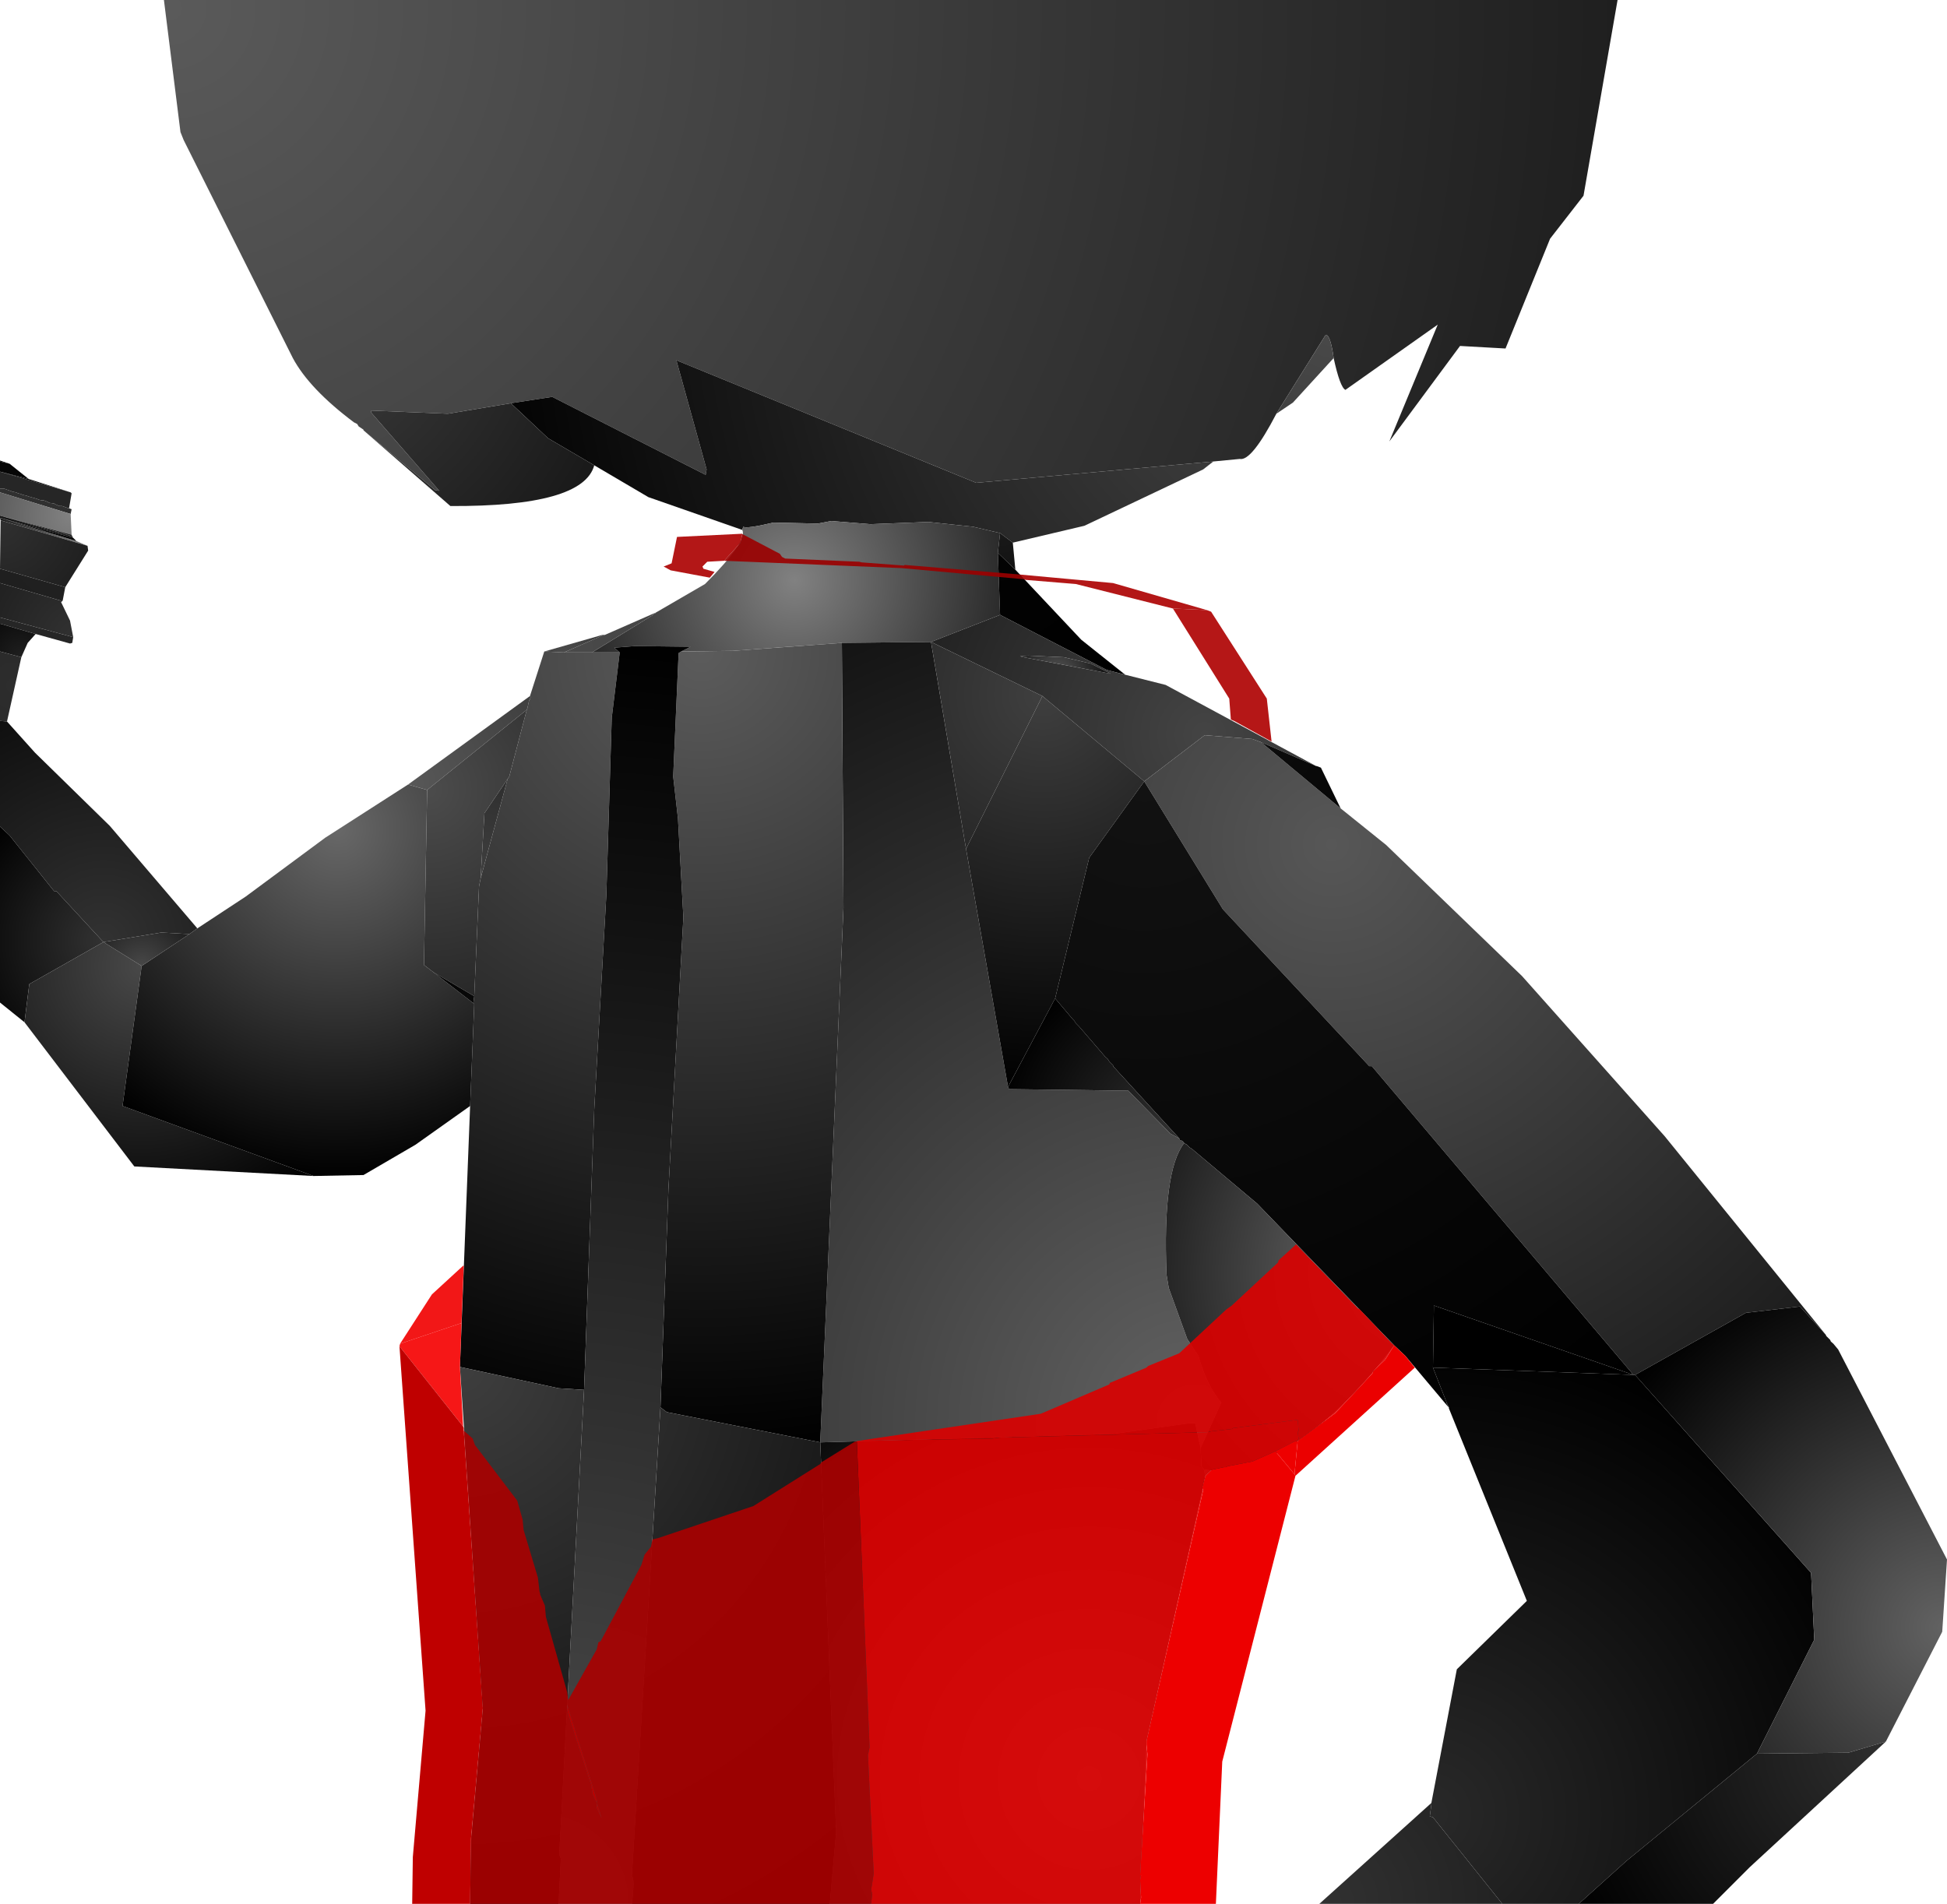 <?xml version="1.0" encoding="UTF-8" standalone="no"?>
<svg xmlns:xlink="http://www.w3.org/1999/xlink" height="299.1px" width="305.85px" xmlns="http://www.w3.org/2000/svg">
  <g transform="matrix(1.0, 0.0, 0.0, 1.0, 400.0, 300.0)">
    <path d="M-342.9 -232.4 L-342.9 -232.5 -343.65 -233.0 -343.9 -233.4 -344.4 -233.65 Q-351.4 -238.9 -354.0 -243.75 L-371.15 -278.0 -371.65 -279.25 -374.25 -300.0 -145.9 -300.0 -151.25 -269.25 -156.5 -262.5 -163.5 -245.25 -170.65 -245.65 -181.75 -230.65 -174.15 -249.0 -188.65 -238.75 Q-189.5 -239.15 -190.5 -243.75 -191.0 -247.4 -191.75 -247.4 L-199.5 -235.0 Q-203.4 -227.5 -205.25 -227.9 L-209.4 -227.5 -246.65 -224.15 -293.75 -243.4 -289.0 -226.25 -289.15 -225.4 -313.25 -237.65 -319.75 -236.65 -329.65 -235.0 -341.65 -235.5 -341.75 -235.25 -331.0 -222.9 -331.65 -223.0 -342.9 -232.4" fill="url(#gradient0)" fill-rule="evenodd" stroke="none"/>
    <path d="M-190.5 -243.75 L-196.9 -236.75 -199.5 -235.0 -191.75 -247.4 Q-191.0 -247.4 -190.5 -243.75 M-209.4 -227.5 L-211.0 -226.25 -229.65 -217.4 -240.9 -214.75 -242.9 -216.25 -247.15 -217.25 -254.15 -218.0 -263.25 -217.65 -269.4 -218.15 -271.5 -217.75 -278.5 -217.9 Q-282.75 -216.9 -283.25 -217.25 L-283.4 -216.75 -298.15 -221.9 -306.65 -226.9 -313.9 -231.15 -319.75 -236.65 -313.25 -237.65 -289.15 -225.4 -289.0 -226.25 -293.75 -243.4 -246.65 -224.15 -209.4 -227.5" fill="url(#gradient1)" fill-rule="evenodd" stroke="none"/>
    <path d="M-306.65 -226.9 Q-308.4 -220.4 -329.25 -220.5 L-342.9 -232.4 -331.65 -223.0 -331.0 -222.9 -341.75 -235.25 -341.65 -235.5 -329.65 -235.0 -319.75 -236.65 -313.9 -231.15 -306.65 -226.9" fill="url(#gradient2)" fill-rule="evenodd" stroke="none"/>
    <path d="M-400.0 -227.5 L-400.0 -227.65 -398.5 -227.15 -400.0 -227.5" fill="url(#gradient3)" fill-rule="evenodd" stroke="none"/>
    <path d="M-400.0 -225.9 L-400.0 -227.5 -398.5 -227.15 -395.5 -224.75 -400.0 -225.9" fill="url(#gradient4)" fill-rule="evenodd" stroke="none"/>
    <path d="M-400.0 -223.25 L-400.0 -225.9 -388.9 -222.65 -388.75 -222.5 -389.15 -220.15 -389.25 -220.15 -390.25 -220.5 -390.65 -220.5 -391.25 -220.75 -391.5 -220.9 -392.25 -221.0 -392.5 -221.15 -393.15 -221.4 -393.5 -221.4 -393.9 -221.5 -394.25 -221.65 -395.5 -222.0 -395.9 -222.15 -396.4 -222.25 -396.75 -222.4 -397.15 -222.5 -397.5 -222.65 -398.0 -222.75 -399.4 -223.25 -400.0 -223.25" fill="url(#gradient5)" fill-rule="evenodd" stroke="none"/>
    <path d="M-400.0 -222.65 L-400.0 -223.25 -399.4 -223.25 -398.0 -222.75 -397.5 -222.65 -397.15 -222.5 -396.75 -222.4 -396.4 -222.25 -395.9 -222.15 -395.5 -222.0 -394.25 -221.65 -393.9 -221.5 -393.5 -221.4 -393.15 -221.4 -392.5 -221.15 -392.25 -221.0 -391.5 -220.9 -391.25 -220.75 -390.65 -220.5 -390.25 -220.5 -389.25 -220.15 -389.15 -220.15 -388.75 -220.0 -388.9 -219.25 -400.0 -222.65" fill="url(#gradient6)" fill-rule="evenodd" stroke="none"/>
    <path d="M-400.0 -219.0 L-400.0 -222.65 -388.9 -219.25 -388.75 -216.0 -400.0 -219.0" fill="url(#gradient7)" fill-rule="evenodd" stroke="none"/>
    <path d="M-400.0 -218.65 L-400.0 -219.0 -388.65 -215.75 -388.5 -215.5 -400.0 -218.65" fill="url(#gradient8)" fill-rule="evenodd" stroke="none"/>
    <path d="M-399.9 -218.25 L-400.0 -218.65 -388.0 -215.0 -386.25 -214.25 -399.9 -218.25" fill="url(#gradient9)" fill-rule="evenodd" stroke="none"/>
    <path d="M-400.0 -210.65 L-399.9 -218.25 -386.25 -214.25 -386.15 -213.5 -389.75 -207.75 -400.0 -210.65" fill="url(#gradient10)" fill-rule="evenodd" stroke="none"/>
    <path d="M-400.0 -208.4 L-400.0 -210.65 -389.75 -207.75 -390.15 -205.65 -390.5 -205.65 -400.0 -208.4" fill="url(#gradient11)" fill-rule="evenodd" stroke="none"/>
    <path d="M-400.0 -203.0 L-400.0 -208.4 -390.5 -205.65 -390.4 -205.4 -389.0 -202.5 -388.5 -199.9 -400.0 -203.0" fill="url(#gradient12)" fill-rule="evenodd" stroke="none"/>
    <path d="M-400.0 -202.0 L-400.0 -203.0 -388.5 -199.9 -388.65 -199.0 -389.0 -198.9 -394.4 -200.4 -399.9 -202.0 -400.0 -202.0" fill="url(#gradient13)" fill-rule="evenodd" stroke="none"/>
    <path d="M-400.0 -197.65 L-400.0 -202.0 -399.9 -202.0 -394.4 -200.4 -395.65 -199.0 -396.65 -196.75 -400.0 -197.65" fill="url(#gradient14)" fill-rule="evenodd" stroke="none"/>
    <path d="M-400.0 -186.75 L-400.0 -197.65 -396.65 -196.75 -398.9 -186.65 -400.0 -186.75" fill="url(#gradient15)" fill-rule="evenodd" stroke="none"/>
    <path d="M-400.0 -170.15 L-400.0 -186.75 -398.9 -186.65 -394.5 -181.75 -382.75 -170.25 -369.0 -154.15 -370.25 -153.25 -374.65 -153.5 -383.75 -152.0 -391.15 -160.0 -391.5 -160.0 -398.5 -168.75 -400.0 -170.15" fill="url(#gradient16)" fill-rule="evenodd" stroke="none"/>
    <path d="M-396.15 -139.4 L-400.0 -142.5 -400.0 -170.15 -398.5 -168.75 -391.5 -160.0 -391.15 -160.0 -383.75 -152.0 -395.4 -145.4 -396.15 -139.4" fill="url(#gradient17)" fill-rule="evenodd" stroke="none"/>
    <path d="M-350.75 -115.25 L-378.9 -116.75 -396.15 -139.4 -395.4 -145.4 -383.75 -152.0 -377.75 -148.25 -380.75 -126.25 -350.75 -115.25" fill="url(#gradient18)" fill-rule="evenodd" stroke="none"/>
    <path d="M-395.5 -224.75 L-388.9 -222.65 -400.0 -225.9 -395.5 -224.75" fill="url(#gradient19)" fill-rule="evenodd" stroke="none"/>
    <path d="M-297.0 -203.75 L-289.25 -208.25 Q-282.5 -215.0 -283.4 -216.75 L-283.25 -217.25 Q-282.75 -216.9 -278.5 -217.9 L-271.5 -217.75 -269.4 -218.15 -263.25 -217.65 -254.15 -218.0 -247.15 -217.25 -242.9 -216.25 -243.25 -213.15 -242.9 -203.4 -253.75 -199.15 -267.75 -199.0 -284.9 -197.75 -293.0 -197.65 -291.5 -198.4 -300.25 -198.5 -303.5 -198.25 -302.65 -197.5 -307.0 -197.5 -297.4 -203.4 -297.25 -203.65 -297.0 -203.65 -297.0 -203.75" fill="url(#gradient20)" fill-rule="evenodd" stroke="none"/>
    <path d="M-240.9 -214.75 L-240.5 -210.5 -243.25 -213.15 -242.9 -216.25 -240.9 -214.75" fill="url(#gradient21)" fill-rule="evenodd" stroke="none"/>
    <path d="M-240.5 -210.5 L-230.15 -199.5 -223.25 -194.0 -226.15 -194.75 -242.9 -203.4 -243.25 -213.15 -240.5 -210.5" fill="url(#gradient22)" fill-rule="evenodd" stroke="none"/>
    <path d="M-223.25 -194.0 L-216.9 -192.4 -193.25 -179.65 -201.9 -183.4 -203.25 -183.9 -210.75 -184.5 -220.25 -177.25 -236.25 -190.65 -253.75 -199.15 -242.9 -203.4 -226.15 -194.75 -223.25 -194.0 M-228.65 -195.75 L-232.9 -196.75 -238.5 -197.0 -239.75 -196.9 -239.25 -196.75 -225.5 -194.15 -228.65 -195.75" fill="url(#gradient23)" fill-rule="evenodd" stroke="none"/>
    <path d="M-209.75 -69.0 L-210.65 -68.15 -210.9 -69.15 -209.75 -69.0 M-241.65 -129.25 L-241.5 -128.9 -222.75 -128.65 -216.15 -121.9 -214.75 -121.15 -214.65 -120.9 -214.25 -120.75 -214.0 -120.4 Q-217.4 -116.0 -216.75 -99.75 L-216.4 -97.65 -213.5 -89.65 -211.75 -87.0 Q-210.4 -82.25 -208.15 -79.65 L-211.4 -72.5 -212.25 -76.4 -213.15 -76.4 -225.0 -74.75 -271.15 -73.4 -267.5 -157.4 -267.75 -199.0 -253.75 -199.15 -248.25 -166.65 -241.65 -129.25" fill="url(#gradient24)" fill-rule="evenodd" stroke="none"/>
    <path d="M-327.75 -85.25 L-326.15 -126.25 -325.5 -142.25 -325.65 -142.4 -325.5 -143.5 -324.75 -160.75 -324.5 -162.0 -320.25 -177.65 -320.0 -178.0 -317.25 -188.5 -317.15 -188.75 -316.9 -189.9 -316.75 -190.15 -316.65 -190.5 -316.75 -190.65 -314.5 -197.65 -311.4 -197.5 -307.0 -197.5 -302.65 -197.5 -303.9 -187.25 -304.75 -159.4 -306.65 -125.75 -308.25 -81.65 -312.25 -81.9 -327.75 -85.25 M-267.75 -199.0 L-267.5 -157.4 -271.15 -73.4 -295.25 -78.15 -296.25 -78.9 -295.0 -113.15 -292.65 -155.9 -293.5 -171.4 -294.25 -178.0 -293.4 -197.4 -293.0 -197.65 -284.9 -197.75 -267.75 -199.0" fill="url(#gradient25)" fill-rule="evenodd" stroke="none"/>
    <path d="M-300.75 -0.9 L-312.25 -0.9 -311.9 -8.0 -312.15 -8.65 -308.25 -81.65 -306.65 -125.75 -304.75 -159.4 -303.9 -187.25 -302.65 -197.5 -303.5 -198.25 -300.25 -198.5 -291.5 -198.4 -293.0 -197.65 -293.4 -197.4 -294.25 -178.0 -293.5 -171.4 -292.65 -155.9 -295.0 -113.15 -296.25 -78.9 -300.75 -5.25 Q-300.25 -4.9 -300.75 -0.9" fill="url(#gradient26)" fill-rule="evenodd" stroke="none"/>
    <path d="M-305.4 -200.25 L-305.0 -200.25 -297.25 -203.65 -297.0 -203.75 -297.0 -203.65 -297.25 -203.65 -297.4 -203.4 -307.0 -197.5 -311.4 -197.5 -305.4 -200.15 -305.4 -200.25" fill="url(#gradient27)" fill-rule="evenodd" stroke="none"/>
    <path d="M-388.75 -216.0 L-388.65 -215.75 -400.0 -219.0 -388.75 -216.0" fill="url(#gradient28)" fill-rule="evenodd" stroke="none"/>
    <path d="M-388.5 -215.5 L-388.0 -215.0 -400.0 -218.65 -388.5 -215.5" fill="url(#gradient29)" fill-rule="evenodd" stroke="none"/>
    <path d="M-390.15 -205.65 L-390.4 -205.4 -390.5 -205.65 -390.15 -205.65" fill="url(#gradient30)" fill-rule="evenodd" stroke="none"/>
    <path d="M-314.5 -197.65 L-305.4 -200.25 -305.4 -200.15 -311.4 -197.5 -314.5 -197.65" fill="url(#gradient31)" fill-rule="evenodd" stroke="none"/>
    <path d="M-335.9 -176.75 L-316.75 -190.65 -316.65 -190.5 -316.75 -190.15 -316.9 -189.9 -317.15 -188.75 -317.25 -188.5 -332.9 -175.9 -335.9 -176.75" fill="url(#gradient32)" fill-rule="evenodd" stroke="none"/>
    <path d="M-326.15 -126.25 L-334.75 -120.15 -342.9 -115.4 -350.75 -115.25 -380.75 -126.25 -377.75 -148.25 -370.25 -153.25 -369.0 -154.15 -361.4 -159.15 -348.9 -168.4 -335.9 -176.75 -332.9 -175.9 -333.4 -148.4 -331.9 -147.25 -325.65 -142.4 -325.5 -142.25 -326.15 -126.25" fill="url(#gradient33)" fill-rule="evenodd" stroke="none"/>
    <path d="M-228.65 -195.75 L-225.5 -194.15 -239.25 -196.75 -239.75 -196.9 -238.5 -197.0 -232.9 -196.75 -228.65 -195.75" fill="url(#gradient34)" fill-rule="evenodd" stroke="none"/>
    <path d="M-253.75 -199.15 L-236.25 -190.65 -248.25 -166.65 -253.75 -199.15" fill="url(#gradient35)" fill-rule="evenodd" stroke="none"/>
    <path d="M-236.25 -190.65 L-220.25 -177.25 -228.9 -165.25 -234.25 -143.15 -241.65 -129.25 -248.25 -166.65 -236.25 -190.65" fill="url(#gradient36)" fill-rule="evenodd" stroke="none"/>
    <path d="M-189.4 -173.0 L-182.25 -167.25 -160.9 -146.65 -138.5 -121.5 -113.15 -90.25 -117.25 -94.75 -125.75 -93.75 -143.15 -84.0 -143.4 -84.0 -184.5 -132.5 -184.9 -132.5 -207.9 -157.15 -220.25 -177.25 -210.75 -184.5 -203.25 -183.9 -201.9 -183.4 -189.4 -173.0" fill="url(#gradient37)" fill-rule="evenodd" stroke="none"/>
    <path d="M-193.25 -179.65 L-193.15 -179.65 -192.5 -179.4 -189.4 -173.0 -201.9 -183.4 -193.25 -179.65" fill="url(#gradient38)" fill-rule="evenodd" stroke="none"/>
    <path d="M-324.5 -162.0 L-324.75 -160.75 -325.5 -143.5 -331.9 -147.25 -333.4 -148.4 -332.9 -175.9 -317.25 -188.5 -320.0 -178.0 -320.25 -177.65 -323.9 -172.25 -324.5 -162.0" fill="url(#gradient39)" fill-rule="evenodd" stroke="none"/>
    <path d="M-320.25 -177.65 L-324.5 -162.0 -323.9 -172.25 -320.25 -177.65" fill="url(#gradient40)" fill-rule="evenodd" stroke="none"/>
    <path d="M-325.5 -143.5 L-325.65 -142.4 -331.9 -147.25 -325.5 -143.5" fill="url(#gradient41)" fill-rule="evenodd" stroke="none"/>
    <path d="M-383.75 -152.0 L-374.65 -153.5 -370.25 -153.25 -377.75 -148.25 -383.75 -152.0" fill="url(#gradient42)" fill-rule="evenodd" stroke="none"/>
    <path d="M-172.65 -79.15 L-179.25 -87.0 -181.0 -88.65 -202.5 -110.9 -212.75 -119.5 -213.15 -119.75 -213.65 -120.25 -213.75 -120.25 -214.25 -120.75 -214.65 -120.9 -214.75 -121.15 -225.15 -132.5 -225.15 -132.65 -225.75 -133.25 -226.0 -133.65 -226.4 -134.0 -230.5 -138.75 -231.0 -139.25 -231.25 -139.65 -231.5 -139.9 -234.25 -143.15 -228.9 -165.25 -220.25 -177.25 -207.9 -157.15 -184.9 -132.5 -184.5 -132.5 -143.4 -84.0 -174.75 -94.9 -174.9 -85.15 -172.75 -79.65 -172.65 -79.15" fill="url(#gradient43)" fill-rule="evenodd" stroke="none"/>
    <path d="M-174.9 -85.15 L-174.75 -94.9 -143.4 -84.0 -174.9 -85.15" fill="url(#gradient44)" fill-rule="evenodd" stroke="none"/>
    <path d="M-152.0 -0.9 L-164.0 -0.9 -174.9 -14.5 -175.4 -14.65 -175.15 -16.5 -175.15 -16.75 -171.15 -37.75 -160.15 -48.5 -172.4 -78.75 -172.4 -78.9 -172.75 -79.65 -174.9 -85.15 -143.4 -84.0 -143.15 -84.0 -115.5 -52.9 -115.0 -42.4 -124.0 -24.5 -144.5 -7.65 -152.0 -0.9" fill="url(#gradient45)" fill-rule="evenodd" stroke="none"/>
    <path d="M-172.4 -78.9 L-172.65 -79.15 -172.75 -79.65 -172.4 -78.9" fill="url(#gradient46)" fill-rule="evenodd" stroke="none"/>
    <path d="M-181.0 -88.65 Q-195.65 -69.25 -209.75 -69.0 L-210.9 -69.15 -211.25 -69.65 -211.4 -72.5 -208.15 -79.65 Q-210.4 -82.25 -211.75 -87.0 L-213.5 -89.65 -216.4 -97.65 -216.75 -99.75 Q-217.4 -116.0 -214.0 -120.4 L-213.75 -120.25 -213.65 -120.25 -213.15 -119.75 -212.75 -119.5 -202.5 -110.9 -181.0 -88.65" fill="url(#gradient47)" fill-rule="evenodd" stroke="none"/>
    <path d="M-214.25 -120.75 L-213.75 -120.25 -214.0 -120.4 -214.25 -120.75" fill="url(#gradient48)" fill-rule="evenodd" stroke="none"/>
    <path d="M-234.25 -143.15 L-231.5 -139.9 -231.25 -139.65 -231.0 -139.25 -230.5 -138.75 -226.4 -134.0 -226.0 -133.65 -225.75 -133.25 -225.15 -132.65 -225.15 -132.5 -214.75 -121.15 -216.15 -121.9 -222.75 -128.65 -241.5 -128.9 -241.65 -129.25 -234.25 -143.15" fill="url(#gradient49)" fill-rule="evenodd" stroke="none"/>
    <path d="M-210.65 -68.15 L-219.9 -26.4 -220.9 -0.9 -269.65 -0.9 -268.65 -12.15 -271.15 -73.4 -225.0 -74.75 -213.15 -76.4 -212.25 -76.4 -211.4 -72.5 -211.25 -69.65 -210.9 -69.15 -210.65 -68.15" fill="url(#gradient50)" fill-rule="evenodd" stroke="none"/>
    <path d="M-113.15 -90.25 L-113.15 -90.15 -112.5 -89.5 -112.4 -89.25 -112.0 -88.9 -111.25 -88.0 -94.15 -55.0 -94.9 -43.65 -103.75 -26.4 -109.65 -24.65 -124.0 -24.5 -115.0 -42.4 -115.5 -52.9 -143.15 -84.0 -125.75 -93.75 -117.25 -94.75 -113.15 -90.25" fill="url(#gradient51)" fill-rule="evenodd" stroke="none"/>
    <path d="M-103.75 -26.4 L-125.15 -6.65 -130.9 -0.9 -152.0 -0.9 -144.5 -7.65 -124.0 -24.5 -109.65 -24.65 -103.75 -26.4" fill="url(#gradient52)" fill-rule="evenodd" stroke="none"/>
    <path d="M-269.65 -0.9 L-300.75 -0.9 Q-300.25 -4.9 -300.75 -5.25 L-296.25 -78.9 -295.25 -78.15 -271.15 -73.4 -268.65 -12.15 -269.65 -0.9 M-312.25 -0.9 L-326.15 -0.9 -326.0 -10.65 -324.15 -31.4 -327.75 -85.25 -312.25 -81.9 -308.25 -81.65 -312.15 -8.65 -311.9 -8.0 -312.25 -0.9" fill="url(#gradient53)" fill-rule="evenodd" stroke="none"/>
    <path d="M-164.0 -0.9 L-192.75 -0.9 -175.15 -16.75 -175.15 -16.5 -175.4 -14.65 -174.9 -14.5 -164.0 -0.9" fill="url(#gradient54)" fill-rule="evenodd" stroke="none"/>
    <path d="M-210.4 -204.15 L-215.75 -204.4 -231.0 -208.25 -238.9 -208.9 -239.15 -209.0 -239.9 -209.75 -225.15 -208.4 -210.4 -204.15 M-283.4 -216.1 L-283.65 -214.9 -283.75 -214.65 -286.25 -211.9 -288.9 -211.75 -289.65 -211.0 -289.5 -210.65 -287.75 -210.15 -288.5 -209.25 -294.65 -210.4 -295.75 -211.0 -294.5 -211.5 -293.65 -215.65 -283.4 -216.15 -283.4 -216.1" fill="#ab0000" fill-opacity="0.91" fill-rule="evenodd" stroke="none"/>
    <path d="M-239.9 -209.75 L-239.15 -209.0 -258.4 -210.75 -286.25 -211.9 -283.75 -214.65 -283.65 -214.9 -283.4 -216.1 -277.5 -213.0 -277.15 -212.5 -276.65 -212.25 -265.0 -211.75 -264.65 -211.65 -258.0 -211.15 -257.9 -211.25 -239.9 -209.75" fill="#9b0000" fill-opacity="0.91" fill-rule="evenodd" stroke="none"/>
    <path d="M-215.75 -204.4 L-210.4 -204.15 -209.75 -203.9 -201.0 -190.25 -200.25 -183.5 -206.15 -186.75 -206.5 -186.9 -206.65 -187.0 -206.9 -190.25 -215.75 -204.4" fill="#ae0000" fill-opacity="0.91" fill-rule="evenodd" stroke="none"/>
    <path d="M-265.15 -73.65 L-236.5 -77.9 -225.75 -82.5 -225.65 -82.75 -219.9 -85.15 -219.65 -85.4 -214.75 -87.4 -207.4 -94.25 -206.5 -94.9 -199.25 -101.65 -199.15 -102.0 -196.4 -104.5 -186.65 -94.4 -186.5 -94.4 -181.4 -89.0 -181.0 -88.65 -182.4 -86.4 -184.4 -84.5 -184.4 -84.25 -190.25 -78.0 -196.15 -73.65 -196.0 -74.0 -196.15 -75.0 -196.0 -75.25 -196.15 -76.9 -196.5 -76.9 -206.25 -75.65 -206.5 -75.5 -209.65 -75.15 -210.4 -75.0 -243.0 -74.15 -244.15 -74.0 -265.15 -73.65" fill="#da0000" fill-opacity="0.91" fill-rule="evenodd" stroke="none"/>
    <path d="M-181.0 -88.65 L-179.25 -87.0 -177.75 -85.15 -196.5 -68.15 -196.65 -68.4 -196.15 -73.65 -190.25 -78.0 -184.4 -84.25 -184.4 -84.5 -182.4 -86.4 -181.0 -88.65" fill="#eb0000" fill-rule="evenodd" stroke="none"/>
    <path d="M-263.15 -0.9 L-263.0 -2.4 -263.15 -3.15 -262.75 -5.65 -263.65 -24.25 -263.4 -25.5 -265.4 -73.5 -265.75 -73.5 -265.15 -73.65 -244.15 -74.0 -243.0 -74.15 -210.4 -75.0 -209.65 -75.15 -206.5 -75.5 -206.25 -75.65 -196.5 -76.9 -196.15 -76.9 -196.0 -75.25 -196.15 -75.0 -196.0 -74.0 -196.15 -73.65 -196.75 -73.5 -199.65 -72.0 -203.25 -70.4 -207.15 -69.65 -207.5 -69.5 -207.75 -69.5 -209.4 -69.15 -209.5 -69.15 -209.75 -69.0 -210.65 -68.15 -211.15 -66.25 -211.0 -65.9 -219.9 -26.5 -219.9 -25.9 -219.75 -24.4 -220.9 -5.4 -220.75 -5.4 -220.9 -4.65 -220.75 -1.9 -220.9 -0.9 -263.15 -0.9" fill="#dd0000" fill-opacity="0.91" fill-rule="evenodd" stroke="none"/>
    <path d="M-327.5 -92.15 L-337.15 -88.9 -332.15 -96.65 -327.25 -101.15 -327.15 -101.15 -327.5 -92.15" fill="#f00000" fill-opacity="0.91" fill-rule="evenodd" stroke="none"/>
    <path d="M-337.15 -88.9 L-327.5 -92.15 -327.75 -85.25 -327.25 -75.9 -337.25 -88.5 -337.15 -88.9" fill="#f50000" fill-opacity="0.91" fill-rule="evenodd" stroke="none"/>
    <path d="M-327.15 -75.25 L-324.15 -31.65 -326.0 -11.25 -326.15 -0.9 -335.25 -0.9 -335.15 -8.25 -333.15 -31.25 -337.25 -88.5 -327.25 -75.9 -327.15 -75.65 -327.15 -75.25" fill="#bf0000" fill-rule="evenodd" stroke="none"/>
    <path d="M-327.15 -75.25 L-325.75 -74.0 -325.4 -73.0 -318.75 -64.25 -317.9 -61.25 -317.75 -59.65 -315.5 -52.15 -315.25 -50.0 -315.15 -49.65 -315.15 -49.5 -314.4 -47.75 -314.25 -46.0 -310.9 -34.15 -310.75 -32.9 -306.25 -40.9 -306.0 -42.0 -305.65 -42.15 -299.25 -54.15 -298.75 -55.75 -297.75 -57.0 -297.5 -58.15 -296.5 -58.4 -281.65 -63.4 -271.15 -70.0 -271.0 -70.25 -265.75 -73.5 -265.4 -73.5 -263.4 -25.5 -263.65 -24.25 -262.75 -5.65 -263.15 -3.15 -263.0 -2.4 -263.15 -0.9 -326.15 -0.9 -326.0 -11.25 -324.15 -31.65 -327.15 -75.25 M-310.9 -31.4 L-310.75 -30.75 -307.15 -19.65 -306.9 -18.15 -306.25 -16.75 -306.25 -17.25 -310.9 -32.15 -310.9 -31.4 M-306.25 -16.75 L-306.25 -16.0 -305.5 -14.4 -306.25 -16.75" fill="#a90000" fill-opacity="0.91" fill-rule="evenodd" stroke="none"/>
    <path d="M-196.5 -68.15 L-208.0 -23.25 -209.0 -0.9 -220.9 -0.9 -220.75 -1.9 -220.9 -4.65 -220.75 -5.4 -220.9 -5.4 -219.75 -24.4 -219.9 -25.9 -219.9 -26.5 -211.0 -65.9 -211.15 -66.25 -210.65 -68.15 -209.75 -69.0 -209.5 -69.15 -209.4 -69.15 -207.75 -69.5 -207.5 -69.5 -207.15 -69.65 -203.25 -70.4 -199.65 -72.0 -196.65 -68.4 -196.5 -68.15" fill="#ed0000" fill-rule="evenodd" stroke="none"/>
    <path d="M-196.15 -73.65 L-196.65 -68.4 -199.65 -72.0 -196.75 -73.5 -196.15 -73.65" fill="#ee0000" fill-rule="evenodd" stroke="none"/>
    <path d="M-306.25 -16.75 L-305.5 -14.4 -306.25 -16.0 -306.25 -16.75 -306.9 -18.15 -307.15 -19.65 -310.75 -30.75 -310.9 -31.4 -310.9 -32.15 -306.25 -17.25 -306.25 -16.75" fill="#b80000" fill-rule="evenodd" stroke="none"/>
  </g>
  <defs>
    <radialGradient cx="0" cy="0" gradientTransform="matrix(0.278, 0.0, 0.0, 0.278, -373.35, -298.7)" gradientUnits="userSpaceOnUse" id="gradient0" r="819.2" spreadMethod="pad">
      <stop offset="0.0" stop-color="#5a5a5a"/>
      <stop offset="1.0" stop-color="#1f1f1f"/>
    </radialGradient>
    <radialGradient cx="0" cy="0" gradientTransform="matrix(0.17, 0.0, 0.0, 0.17, -188.75, -255.3)" gradientUnits="userSpaceOnUse" id="gradient1" r="819.2" spreadMethod="pad">
      <stop offset="0.0" stop-color="#4d4d4d"/>
      <stop offset="1.0" stop-color="#000000"/>
    </radialGradient>
    <radialGradient cx="0" cy="0" gradientTransform="matrix(0.068, 0.0, 0.0, 0.068, -354.45, -251.8)" gradientUnits="userSpaceOnUse" id="gradient2" r="819.2" spreadMethod="pad">
      <stop offset="0.0" stop-color="#414141"/>
      <stop offset="1.0" stop-color="#181818"/>
    </radialGradient>
    <radialGradient cx="0" cy="0" gradientTransform="matrix(0.006, 0.0, 0.0, 0.006, -398.7, -227.35)" gradientUnits="userSpaceOnUse" id="gradient3" r="819.2" spreadMethod="pad">
      <stop offset="0.0" stop-color="#040404"/>
      <stop offset="1.0" stop-color="#040404"/>
    </radialGradient>
    <radialGradient cx="0" cy="0" gradientTransform="matrix(0.005, 0.0, 0.0, 0.005, -398.25, -227.05)" gradientUnits="userSpaceOnUse" id="gradient4" r="819.2" spreadMethod="pad">
      <stop offset="0.0" stop-color="#060606"/>
      <stop offset="1.0" stop-color="#060606"/>
    </radialGradient>
    <radialGradient cx="0" cy="0" gradientTransform="matrix(0.015, 0.0, 0.0, 0.015, -388.5, -222.5)" gradientUnits="userSpaceOnUse" id="gradient5" r="819.2" spreadMethod="pad">
      <stop offset="0.0" stop-color="#262626"/>
      <stop offset="1.0" stop-color="#262626"/>
    </radialGradient>
    <radialGradient cx="0" cy="0" gradientTransform="matrix(0.014, 0.0, 0.0, 0.014, -388.85, -220.05)" gradientUnits="userSpaceOnUse" id="gradient6" r="819.2" spreadMethod="pad">
      <stop offset="0.0" stop-color="#303030"/>
      <stop offset="1.0" stop-color="#303030"/>
    </radialGradient>
    <radialGradient cx="0" cy="0" gradientTransform="matrix(0.015, 0.0, 0.0, 0.015, -388.7, -219.05)" gradientUnits="userSpaceOnUse" id="gradient7" r="819.2" spreadMethod="pad">
      <stop offset="0.0" stop-color="#828282"/>
      <stop offset="1.0" stop-color="#5d5d5d"/>
    </radialGradient>
    <radialGradient cx="0" cy="0" gradientTransform="matrix(0.014, 0.0, 0.0, 0.014, -388.75, -215.8)" gradientUnits="userSpaceOnUse" id="gradient8" r="819.2" spreadMethod="pad">
      <stop offset="0.0" stop-color="#171717"/>
      <stop offset="1.0" stop-color="#171717"/>
    </radialGradient>
    <radialGradient cx="0" cy="0" gradientTransform="matrix(0.018, 0.0, 0.0, 0.018, -386.25, -214.35)" gradientUnits="userSpaceOnUse" id="gradient9" r="819.2" spreadMethod="pad">
      <stop offset="0.0" stop-color="#828282"/>
      <stop offset="1.0" stop-color="#1b1b1b"/>
    </radialGradient>
    <radialGradient cx="0" cy="0" gradientTransform="matrix(0.018, 0.0, 0.0, 0.018, -400.0, -218.2)" gradientUnits="userSpaceOnUse" id="gradient10" r="819.2" spreadMethod="pad">
      <stop offset="0.0" stop-color="#303030"/>
      <stop offset="1.0" stop-color="#202020"/>
    </radialGradient>
    <radialGradient cx="0" cy="0" gradientTransform="matrix(0.017, 0.0, 0.0, 0.017, -388.6, -215.7)" gradientUnits="userSpaceOnUse" id="gradient11" r="819.2" spreadMethod="pad">
      <stop offset="0.0" stop-color="#212121"/>
      <stop offset="1.0" stop-color="#1f1f1f"/>
    </radialGradient>
    <radialGradient cx="0" cy="0" gradientTransform="matrix(0.017, 0.0, 0.0, 0.017, -388.5, -200.15)" gradientUnits="userSpaceOnUse" id="gradient12" r="819.2" spreadMethod="pad">
      <stop offset="0.0" stop-color="#313131"/>
      <stop offset="1.0" stop-color="#212121"/>
    </radialGradient>
    <radialGradient cx="0" cy="0" gradientTransform="matrix(0.015, 0.0, 0.0, 0.015, -388.5, -199.95)" gradientUnits="userSpaceOnUse" id="gradient13" r="819.2" spreadMethod="pad">
      <stop offset="0.0" stop-color="#262626"/>
      <stop offset="1.0" stop-color="#262626"/>
    </radialGradient>
    <radialGradient cx="0" cy="0" gradientTransform="matrix(0.008, 0.0, 0.0, 0.008, -396.65, -196.85)" gradientUnits="userSpaceOnUse" id="gradient14" r="819.2" spreadMethod="pad">
      <stop offset="0.0" stop-color="#1f1f1f"/>
      <stop offset="1.0" stop-color="#0c0c0c"/>
    </radialGradient>
    <radialGradient cx="0" cy="0" gradientTransform="matrix(0.009, 0.0, 0.0, 0.009, -397.8, -192.25)" gradientUnits="userSpaceOnUse" id="gradient15" r="819.2" spreadMethod="pad">
      <stop offset="0.0" stop-color="#2d2d2d"/>
      <stop offset="1.0" stop-color="#2a2a2a"/>
    </radialGradient>
    <radialGradient cx="0" cy="0" gradientTransform="matrix(0.048, 0.0, 0.0, 0.048, -383.7, -152.2)" gradientUnits="userSpaceOnUse" id="gradient16" r="819.2" spreadMethod="pad">
      <stop offset="0.0" stop-color="#323232"/>
      <stop offset="1.0" stop-color="#0e0e0e"/>
    </radialGradient>
    <radialGradient cx="0" cy="0" gradientTransform="matrix(0.03, 0.0, 0.0, 0.03, -383.7, -152.2)" gradientUnits="userSpaceOnUse" id="gradient17" r="819.2" spreadMethod="pad">
      <stop offset="0.0" stop-color="#323232"/>
      <stop offset="1.0" stop-color="#000000"/>
    </radialGradient>
    <radialGradient cx="0" cy="0" gradientTransform="matrix(0.052, 0.0, 0.0, 0.052, -377.75, -148.25)" gradientUnits="userSpaceOnUse" id="gradient18" r="819.2" spreadMethod="pad">
      <stop offset="0.0" stop-color="#484848"/>
      <stop offset="1.0" stop-color="#000000"/>
    </radialGradient>
    <radialGradient cx="0" cy="0" gradientTransform="matrix(0.014, 0.0, 0.0, 0.014, -389.2, -222.9)" gradientUnits="userSpaceOnUse" id="gradient19" r="819.2" spreadMethod="pad">
      <stop offset="0.0" stop-color="#040404"/>
      <stop offset="1.0" stop-color="#040404"/>
    </radialGradient>
    <radialGradient cx="0" cy="0" gradientTransform="matrix(0.041, 0.0, 0.0, 0.041, -275.2, -208.85)" gradientUnits="userSpaceOnUse" id="gradient20" r="819.2" spreadMethod="pad">
      <stop offset="0.0" stop-color="#818181"/>
      <stop offset="1.0" stop-color="#292929"/>
    </radialGradient>
    <radialGradient cx="0" cy="0" gradientTransform="matrix(0.013, 0.0, 0.0, 0.013, -242.75, -217.95)" gradientUnits="userSpaceOnUse" id="gradient21" r="819.2" spreadMethod="pad">
      <stop offset="0.0" stop-color="#1a1a1a"/>
      <stop offset="1.0" stop-color="#101010"/>
    </radialGradient>
    <radialGradient cx="0" cy="0" gradientTransform="matrix(0.035, 0.0, 0.0, 0.035, -243.35, -213.45)" gradientUnits="userSpaceOnUse" id="gradient22" r="819.2" spreadMethod="pad">
      <stop offset="0.0" stop-color="#030303"/>
      <stop offset="1.0" stop-color="#000000"/>
    </radialGradient>
    <radialGradient cx="0" cy="0" gradientTransform="matrix(0.056, 0.0, 0.0, 0.056, -210.75, -184.55)" gradientUnits="userSpaceOnUse" id="gradient23" r="819.2" spreadMethod="pad">
      <stop offset="0.0" stop-color="#444444"/>
      <stop offset="1.0" stop-color="#222222"/>
    </radialGradient>
    <radialGradient cx="0" cy="0" gradientTransform="matrix(0.164, 0.0, 0.0, 0.164, -212.3, -76.5)" gradientUnits="userSpaceOnUse" id="gradient24" r="819.2" spreadMethod="pad">
      <stop offset="0.0" stop-color="#626262"/>
      <stop offset="1.0" stop-color="#141414"/>
    </radialGradient>
    <radialGradient cx="0" cy="0" gradientTransform="matrix(0.154, 0.0, 0.0, 0.154, -289.8, -197.8)" gradientUnits="userSpaceOnUse" id="gradient25" r="819.2" spreadMethod="pad">
      <stop offset="0.0" stop-color="#5c5c5c"/>
      <stop offset="1.0" stop-color="#000000"/>
    </radialGradient>
    <radialGradient cx="0" cy="0" gradientTransform="matrix(0.244, 0.0, 0.0, 0.244, -315.35, -1.0)" gradientUnits="userSpaceOnUse" id="gradient26" r="819.2" spreadMethod="pad">
      <stop offset="0.0" stop-color="#4e4e4e"/>
      <stop offset="1.0" stop-color="#000000"/>
    </radialGradient>
    <radialGradient cx="0" cy="0" gradientTransform="matrix(0.03, 0.0, 0.0, 0.03, -311.4, -197.6)" gradientUnits="userSpaceOnUse" id="gradient27" r="819.2" spreadMethod="pad">
      <stop offset="0.0" stop-color="#4a4a4a"/>
      <stop offset="1.0" stop-color="#424242"/>
    </radialGradient>
    <radialGradient cx="0" cy="0" gradientTransform="matrix(0.015, 0.0, 0.0, 0.015, -388.7, -216.0)" gradientUnits="userSpaceOnUse" id="gradient28" r="819.2" spreadMethod="pad">
      <stop offset="0.0" stop-color="#222222"/>
      <stop offset="1.0" stop-color="#222222"/>
    </radialGradient>
    <radialGradient cx="0" cy="0" gradientTransform="matrix(0.015, 0.0, 0.0, 0.015, -388.5, -215.55)" gradientUnits="userSpaceOnUse" id="gradient29" r="819.2" spreadMethod="pad">
      <stop offset="0.0" stop-color="#040404"/>
      <stop offset="1.0" stop-color="#040404"/>
    </radialGradient>
    <radialGradient cx="0" cy="0" gradientTransform="matrix(0.013, 0.0, 0.0, 0.013, -390.2, -205.65)" gradientUnits="userSpaceOnUse" id="gradient30" r="819.2" spreadMethod="pad">
      <stop offset="0.0" stop-color="#070707"/>
      <stop offset="1.0" stop-color="#060606"/>
    </radialGradient>
    <radialGradient cx="0" cy="0" gradientTransform="matrix(0.037, 0.0, 0.0, 0.037, -311.4, -197.6)" gradientUnits="userSpaceOnUse" id="gradient31" r="819.2" spreadMethod="pad">
      <stop offset="0.0" stop-color="#4a4a4a"/>
      <stop offset="1.0" stop-color="#090909"/>
    </radialGradient>
    <radialGradient cx="0" cy="0" gradientTransform="matrix(0.044, 0.0, 0.0, 0.044, -335.85, -176.9)" gradientUnits="userSpaceOnUse" id="gradient32" r="819.2" spreadMethod="pad">
      <stop offset="0.0" stop-color="#585858"/>
      <stop offset="1.0" stop-color="#323232"/>
    </radialGradient>
    <radialGradient cx="0" cy="0" gradientTransform="matrix(0.067, 0.0, 0.0, 0.067, -346.95, -169.75)" gradientUnits="userSpaceOnUse" id="gradient33" r="819.2" spreadMethod="pad">
      <stop offset="0.0" stop-color="#686868"/>
      <stop offset="1.0" stop-color="#000000"/>
    </radialGradient>
    <radialGradient cx="0" cy="0" gradientTransform="matrix(0.012, 0.0, 0.0, 0.012, -234.0, -193.6)" gradientUnits="userSpaceOnUse" id="gradient34" r="819.2" spreadMethod="pad">
      <stop offset="0.0" stop-color="#5b5b5b"/>
      <stop offset="1.0" stop-color="#000000"/>
    </radialGradient>
    <radialGradient cx="0" cy="0" gradientTransform="matrix(0.033, 0.0, 0.0, 0.033, -236.2, -190.85)" gradientUnits="userSpaceOnUse" id="gradient35" r="819.2" spreadMethod="pad">
      <stop offset="0.0" stop-color="#3f3f3f"/>
      <stop offset="1.0" stop-color="#282828"/>
    </radialGradient>
    <radialGradient cx="0" cy="0" gradientTransform="matrix(0.076, 0.0, 0.0, 0.076, -236.2, -190.85)" gradientUnits="userSpaceOnUse" id="gradient36" r="819.2" spreadMethod="pad">
      <stop offset="0.0" stop-color="#3f3f3f"/>
      <stop offset="1.0" stop-color="#000000"/>
    </radialGradient>
    <radialGradient cx="0" cy="0" gradientTransform="matrix(0.137, 0.0, 0.0, 0.137, -190.8, -167.35)" gradientUnits="userSpaceOnUse" id="gradient37" r="819.2" spreadMethod="pad">
      <stop offset="0.0" stop-color="#575757"/>
      <stop offset="1.0" stop-color="#191919"/>
    </radialGradient>
    <radialGradient cx="0" cy="0" gradientTransform="matrix(0.042, 0.0, 0.0, 0.042, -202.55, -183.85)" gradientUnits="userSpaceOnUse" id="gradient38" r="819.2" spreadMethod="pad">
      <stop offset="0.0" stop-color="#0d0d0d"/>
      <stop offset="1.0" stop-color="#000000"/>
    </radialGradient>
    <radialGradient cx="0" cy="0" gradientTransform="matrix(0.053, 0.0, 0.0, 0.053, -332.85, -176.0)" gradientUnits="userSpaceOnUse" id="gradient39" r="819.2" spreadMethod="pad">
      <stop offset="0.0" stop-color="#4c4c4c"/>
      <stop offset="1.0" stop-color="#1d1d1d"/>
    </radialGradient>
    <radialGradient cx="0" cy="0" gradientTransform="matrix(0.051, 0.0, 0.0, 0.051, -324.75, -160.4)" gradientUnits="userSpaceOnUse" id="gradient40" r="819.2" spreadMethod="pad">
      <stop offset="0.0" stop-color="#414141"/>
      <stop offset="1.0" stop-color="#151515"/>
    </radialGradient>
    <radialGradient cx="0" cy="0" gradientTransform="matrix(0.027, 0.0, 0.0, 0.027, -314.55, -136.65)" gradientUnits="userSpaceOnUse" id="gradient41" r="819.2" spreadMethod="pad">
      <stop offset="0.0" stop-color="#171717"/>
      <stop offset="1.0" stop-color="#000000"/>
    </radialGradient>
    <radialGradient cx="0" cy="0" gradientTransform="matrix(0.014, 0.0, 0.0, 0.014, -377.75, -148.25)" gradientUnits="userSpaceOnUse" id="gradient42" r="819.2" spreadMethod="pad">
      <stop offset="0.0" stop-color="#484848"/>
      <stop offset="1.0" stop-color="#131313"/>
    </radialGradient>
    <radialGradient cx="0" cy="0" gradientTransform="matrix(0.148, 0.0, 0.0, 0.148, -220.2, -177.4)" gradientUnits="userSpaceOnUse" id="gradient43" r="819.2" spreadMethod="pad">
      <stop offset="0.0" stop-color="#121212"/>
      <stop offset="1.0" stop-color="#000000"/>
    </radialGradient>
    <radialGradient cx="0" cy="0" gradientTransform="matrix(0.039, 0.0, 0.0, 0.039, -174.85, -85.25)" gradientUnits="userSpaceOnUse" id="gradient44" r="819.2" spreadMethod="pad">
      <stop offset="0.0" stop-color="#000000"/>
      <stop offset="1.0" stop-color="#000000"/>
    </radialGradient>
    <radialGradient cx="0" cy="0" gradientTransform="matrix(0.093, 0.0, 0.0, 0.093, -175.35, -14.95)" gradientUnits="userSpaceOnUse" id="gradient45" r="819.2" spreadMethod="pad">
      <stop offset="0.0" stop-color="#292929"/>
      <stop offset="1.0" stop-color="#000000"/>
    </radialGradient>
    <radialGradient cx="0" cy="0" gradientTransform="matrix(0.086, 0.0, 0.0, 0.086, -175.35, -14.95)" gradientUnits="userSpaceOnUse" id="gradient46" r="819.2" spreadMethod="pad">
      <stop offset="0.0" stop-color="#292929"/>
      <stop offset="1.0" stop-color="#000000"/>
    </radialGradient>
    <radialGradient cx="0" cy="0" gradientTransform="matrix(0.071, 0.0, 0.0, 0.071, -177.1, -100.0)" gradientUnits="userSpaceOnUse" id="gradient47" r="819.2" spreadMethod="pad">
      <stop offset="0.0" stop-color="#777777"/>
      <stop offset="1.0" stop-color="#000000"/>
    </radialGradient>
    <radialGradient cx="0" cy="0" gradientTransform="matrix(0.03, 0.0, 0.0, 0.03, -196.6, -107.5)" gradientUnits="userSpaceOnUse" id="gradient48" r="819.2" spreadMethod="pad">
      <stop offset="0.0" stop-color="#000000"/>
      <stop offset="1.0" stop-color="#000000"/>
    </radialGradient>
    <radialGradient cx="0" cy="0" gradientTransform="matrix(0.033, 0.0, 0.0, 0.033, -216.7, -122.55)" gradientUnits="userSpaceOnUse" id="gradient49" r="819.2" spreadMethod="pad">
      <stop offset="0.0" stop-color="#2f2f2f"/>
      <stop offset="1.0" stop-color="#000000"/>
    </radialGradient>
    <radialGradient cx="0" cy="0" gradientTransform="matrix(0.083, 0.0, 0.0, 0.083, -228.9, -20.55)" gradientUnits="userSpaceOnUse" id="gradient50" r="819.2" spreadMethod="pad">
      <stop offset="0.0" stop-color="#838383"/>
      <stop offset="1.0" stop-color="#0a0a0a"/>
    </radialGradient>
    <radialGradient cx="0" cy="0" gradientTransform="matrix(0.076, 0.0, 0.0, 0.076, -94.75, -44.25)" gradientUnits="userSpaceOnUse" id="gradient51" r="819.2" spreadMethod="pad">
      <stop offset="0.0" stop-color="#626262"/>
      <stop offset="1.0" stop-color="#000000"/>
    </radialGradient>
    <radialGradient cx="0" cy="0" gradientTransform="matrix(0.067, 0.0, 0.0, 0.067, -103.75, -26.5)" gradientUnits="userSpaceOnUse" id="gradient52" r="819.2" spreadMethod="pad">
      <stop offset="0.0" stop-color="#2f2f2f"/>
      <stop offset="1.0" stop-color="#000000"/>
    </radialGradient>
    <radialGradient cx="0" cy="0" gradientTransform="matrix(0.125, 0.0, 0.0, 0.125, -327.7, -85.4)" gradientUnits="userSpaceOnUse" id="gradient53" r="819.2" spreadMethod="pad">
      <stop offset="0.0" stop-color="#3e3e3e"/>
      <stop offset="1.0" stop-color="#000000"/>
    </radialGradient>
    <radialGradient cx="0" cy="0" gradientTransform="matrix(0.052, 0.0, 0.0, 0.052, -192.15, -1.0)" gradientUnits="userSpaceOnUse" id="gradient54" r="819.2" spreadMethod="pad">
      <stop offset="0.0" stop-color="#313131"/>
      <stop offset="1.0" stop-color="#1b1b1b"/>
    </radialGradient>
  </defs>
</svg>
